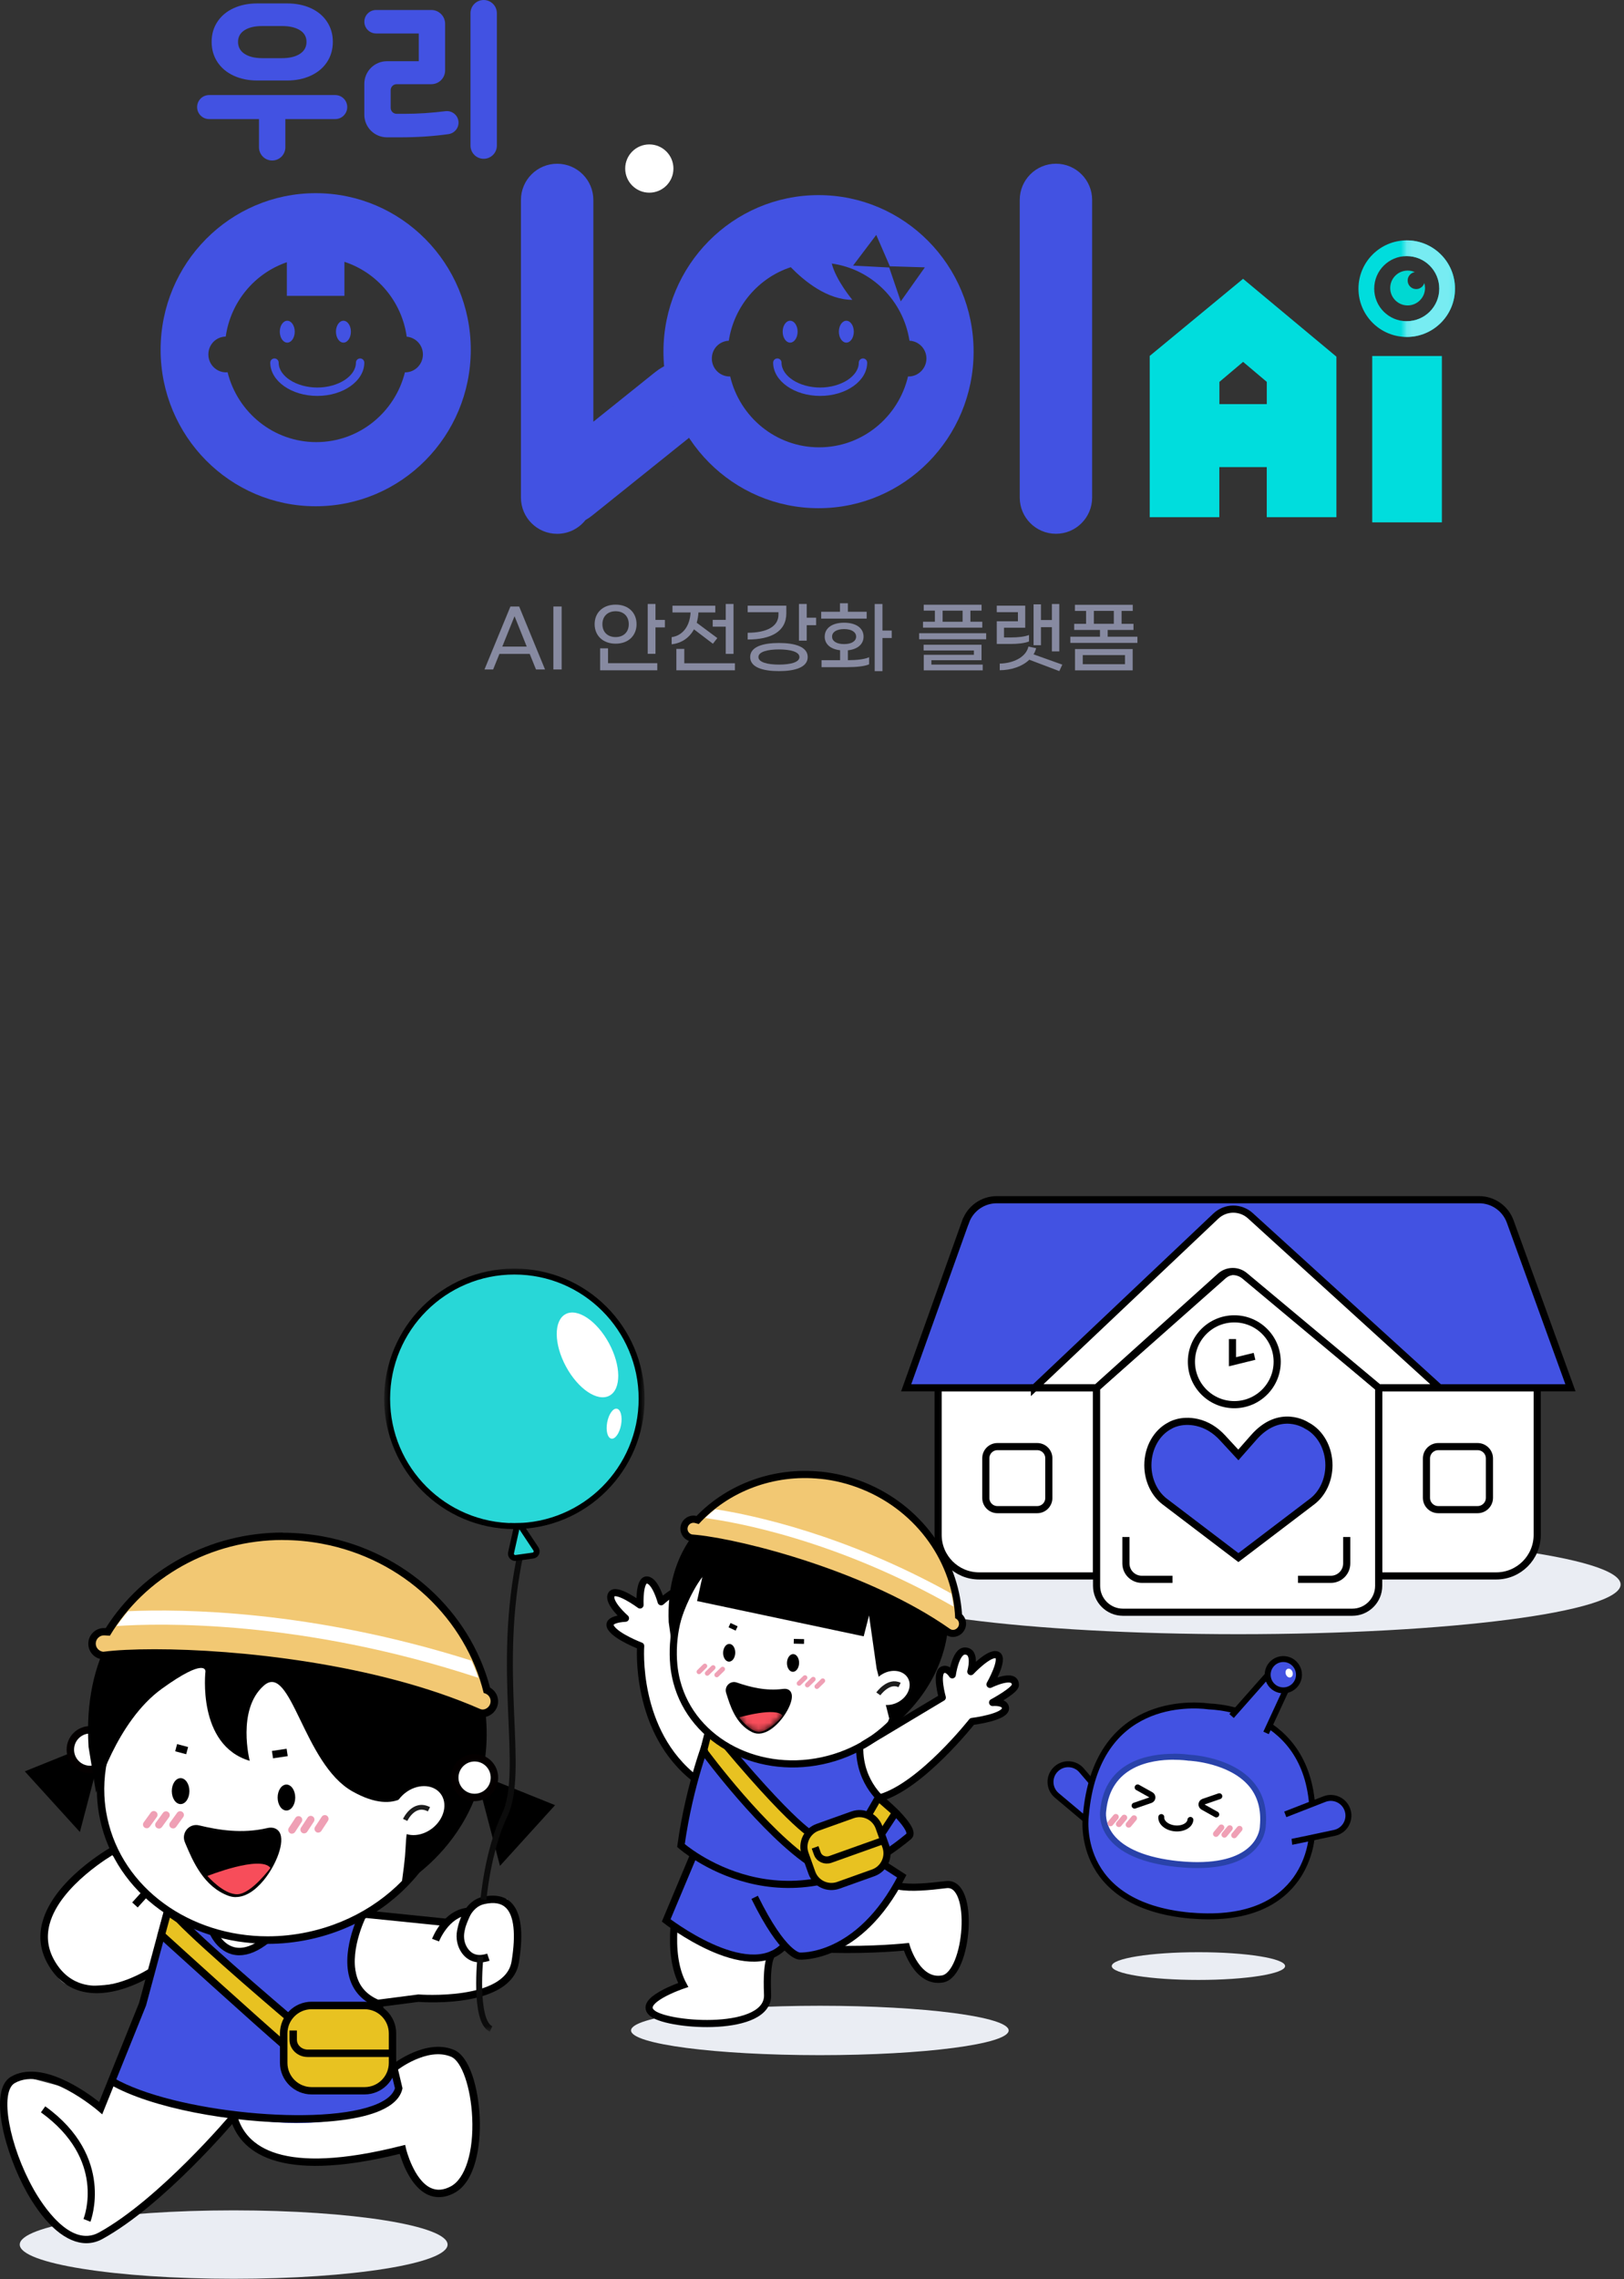 <svg width="273" height="383" viewBox="0 0 273 383" fill="none" xmlns="http://www.w3.org/2000/svg">
<rect x="0" y="0" width="273" height="383" fill="#333333" stroke="none"/>
<path d="M109.152 32.378C111.391 32.378 113.206 30.563 113.206 28.323C113.206 26.084 111.391 24.269 109.152 24.269C106.913 24.269 105.098 26.084 105.098 28.323C105.098 30.563 106.913 32.378 109.152 32.378Z" fill="white"/>
<path d="M89.04 109.886H83.954L82.897 112.499H81.443L85.805 101.918H87.272L91.621 112.499H90.103L89.046 109.886H89.04ZM88.547 108.656L86.497 103.545L84.435 108.656H88.547Z" fill="#878AA1"/>
<path d="M94.414 112.499H93.024V101.918H94.414V112.499Z" fill="#878AA1"/>
<path d="M103.49 108.163C101.312 108.163 99.96 106.773 99.96 104.884C99.96 102.994 101.306 101.604 103.49 101.604C105.674 101.604 107.006 102.994 107.006 104.884C107.006 106.773 105.674 108.163 103.49 108.163ZM102.222 111.443H110.491V112.634H100.883V108.945H102.215V111.443H102.222ZM103.49 107.055C104.809 107.055 105.699 106.222 105.699 104.89C105.699 103.558 104.816 102.712 103.49 102.712C102.164 102.712 101.267 103.558 101.267 104.89C101.267 106.222 102.151 107.055 103.49 107.055ZM111.772 104.173V105.428H110.189V109.867H108.883V101.489H110.189V104.173H111.772Z" fill="#878AA1"/>
<path d="M112.905 108.272V107.068C114.795 106.805 115.973 105.178 116.089 102.917H113.046V101.784H120.245V102.917H117.408C117.382 103.526 117.273 104.109 117.12 104.647L120.585 107.222L119.842 108.176L116.659 105.755C115.89 107.17 114.571 108.093 112.905 108.266V108.272ZM123.544 111.455V112.634H113.699V109.041H115.032V111.455H123.544ZM122 104.16V101.489H123.307V109.88H122V105.306H119.81V104.16H122Z" fill="#878AA1"/>
<path d="M125.683 107.465V106.331C128.867 106.318 130.865 105.313 130.865 103.263V102.879H125.683V101.771H132.185V103.039C132.185 106.145 129.597 107.465 125.683 107.465ZM135.778 110.411C135.778 112.141 133.651 112.775 130.942 112.775C128.233 112.775 126.106 112.141 126.106 110.411C126.106 108.682 128.246 108.048 130.942 108.048C133.639 108.048 135.778 108.682 135.778 110.411ZM134.388 110.411C134.388 109.527 132.87 109.13 130.942 109.13C129.014 109.13 127.496 109.527 127.496 110.411C127.496 111.295 129.027 111.679 130.942 111.679C132.857 111.679 134.388 111.308 134.388 110.411ZM137.193 103.801V105.057H135.611V107.657H134.305V101.489H135.611V103.801H137.193Z" fill="#878AA1"/>
<path d="M145.699 103.949H138.045V102.802H141.203V101.374H142.535V102.802H145.693V103.949H145.699ZM142.529 110.943C144.021 110.93 145.315 110.796 146.097 110.443V111.635C145.386 111.955 143.996 112.109 142.414 112.109H138.103V110.943H141.222V109.265C139.621 109.092 138.635 108.246 138.635 106.978C138.635 105.537 139.903 104.64 141.901 104.64C143.9 104.64 145.168 105.537 145.168 106.978C145.168 108.259 144.162 109.105 142.535 109.278V110.943H142.529ZM141.895 108.234C143.227 108.234 143.919 107.689 143.919 106.978C143.919 106.267 143.233 105.71 141.895 105.71C140.556 105.71 139.871 106.267 139.871 106.978C139.871 107.689 140.556 108.234 141.895 108.234ZM149.901 107.215H148.345V112.781H147.038V101.495H148.345V105.96H149.901V107.215Z" fill="#878AA1"/>
<path d="M165.78 106.408V107.426H154.507V106.408H165.78ZM165.12 105.467H155.16V104.474H157.158V102.61H155.282V101.617H165.005V102.61H163.128V104.474H165.126V105.467H165.12ZM156.569 111.679H165.197V112.647H155.288V110.033H163.717V109.31H155.262V108.342H164.998V110.943H156.569V111.686V111.679ZM158.458 104.48H161.815V102.616H158.458V104.48Z" fill="#878AA1"/>
<path d="M169.795 108.208H167.56V104.403H171.115V102.872H167.56V101.777H172.345V105.479H168.777V107.119H169.885C171.141 107.119 172.236 106.997 172.979 106.709V107.792C172.236 108.093 171.089 108.214 169.795 108.214V108.208ZM178.077 112.775L173.03 110.86C171.826 112.025 169.936 112.615 168.06 112.627V111.507C170.212 111.481 172.46 110.501 172.883 108.65L174.177 108.925C174.087 109.297 173.94 109.636 173.741 109.957L178.577 111.686L178.077 112.768V112.775ZM174.99 108.419H173.747V101.559H174.99V104.192H176.828V101.495H178.071V109.463H176.828V105.396H174.99V108.419Z" fill="#878AA1"/>
<path d="M191.201 106.991V108.035H179.928V106.991H184.912V105.857H180.575V104.826H182.574V102.661H180.697V101.63H190.42V102.661H188.543V104.826H190.542V105.857H186.205V106.991H191.201ZM180.71 109.066H190.407V112.647H180.71V109.066ZM182.016 111.615H189.113V110.085H182.016V111.615ZM183.88 104.82H187.237V102.655H183.88V104.82Z" fill="#878AA1"/>
<path d="M183.592 33.595C183.592 30.234 180.868 27.51 177.507 27.51C174.147 27.51 171.422 30.234 171.422 33.595V83.612C171.422 86.973 174.147 89.697 177.507 89.697C180.868 89.697 183.592 86.973 183.592 83.612V33.595Z" fill="#4252E2"/>
<path d="M119.797 62.527C117.677 59.92 113.335 59.939 110.087 62.572L99.743 70.866V33.601C99.743 30.238 97.021 27.516 93.658 27.516C90.295 27.516 87.573 30.238 87.573 33.601V83.619C87.573 86.981 90.295 89.704 93.658 89.704C95.592 89.704 97.309 88.8 98.423 87.391C98.84 87.154 99.243 86.879 99.628 86.565L117.754 72.025C120.995 69.393 121.911 65.14 119.791 62.533L119.797 62.527Z" fill="#4252E2"/>
<path d="M193.27 86.911V59.811L208.963 46.853L224.655 59.933V86.911H212.947V78.495H204.972V86.911H193.264H193.27ZM212.953 67.907V64.173L208.969 60.81L204.985 64.173V67.907H212.96H212.953Z" fill="#00DDDD"/>
<path d="M230.676 59.824H242.385V87.776H230.676V59.824Z" fill="#00DDDD"/>
<path d="M35.154 15.974H56.355C57.469 15.974 58.372 16.878 58.372 17.992C58.372 19.106 57.469 20.01 56.355 20.01H47.97V24.756C47.97 25.979 46.977 26.972 45.754 26.972C44.531 26.972 43.538 25.979 43.538 24.756V20.01H35.154C34.039 20.01 33.136 19.106 33.136 17.992C33.136 16.878 34.039 15.974 35.154 15.974ZM43.25 13.528C41.77 13.528 40.451 13.259 39.285 12.72C38.119 12.182 37.21 11.42 36.556 10.434C35.903 9.448 35.576 8.314 35.576 7.026C35.576 5.739 35.903 4.631 36.556 3.644C37.21 2.658 38.119 1.902 39.285 1.371C40.451 0.839 41.77 0.576 43.25 0.576H48.252C49.751 0.576 51.083 0.839 52.242 1.371C53.408 1.902 54.318 2.658 54.971 3.644C55.624 4.631 55.951 5.758 55.951 7.026C55.951 8.295 55.624 9.454 54.971 10.434C54.318 11.42 53.402 12.182 52.23 12.72C51.057 13.259 49.732 13.528 48.252 13.528H43.25ZM44.108 4.375C42.84 4.375 41.84 4.605 41.11 5.073C40.38 5.54 40.015 6.194 40.015 7.046C40.015 7.897 40.38 8.564 41.11 9.05C41.84 9.531 42.84 9.774 44.108 9.774H47.407C48.675 9.774 49.68 9.531 50.417 9.05C51.154 8.57 51.525 7.897 51.525 7.046C51.525 6.194 51.154 5.534 50.417 5.073C49.68 4.612 48.675 4.375 47.407 4.375H44.108Z" fill="#4252E2"/>
<path d="M61.242 19.267V14.098C61.242 11.99 62.945 10.287 65.053 10.287H70.394V5.624H63.221C62.132 5.624 61.248 4.74 61.248 3.651C61.248 2.562 62.132 1.678 63.221 1.678H72.502C73.789 1.678 74.827 2.722 74.827 4.003V11.824C74.827 13.111 73.783 14.149 72.502 14.149H66.673C66.122 14.149 65.674 14.597 65.674 15.148V18.127C65.674 18.677 66.122 19.126 66.673 19.126H68.063C70.234 19.126 72.508 18.978 74.885 18.684C75.941 18.549 76.909 19.286 77.062 20.336C77.216 21.406 76.46 22.386 75.391 22.54C72.861 22.898 70.151 23.078 67.269 23.078H65.053C62.945 23.078 61.242 21.374 61.242 19.267ZM81.309 26.684C80.085 26.684 79.093 25.691 79.093 24.468V2.216C79.093 0.993 80.085 0 81.309 0C82.532 0 83.525 0.993 83.525 2.216V24.468C83.525 25.691 82.532 26.684 81.309 26.684Z" fill="#4252E2"/>
<path d="M53.069 32.461C38.67 32.461 27 44.24 27 58.767C27 73.294 38.67 85.073 53.069 85.073C67.468 85.073 79.138 73.294 79.138 58.767C79.138 44.24 67.468 32.461 53.069 32.461ZM68.121 62.565C68.121 62.565 68.089 62.565 68.07 62.565C66.391 69.297 60.364 74.293 53.165 74.293C45.965 74.293 39.932 69.29 38.254 62.546C38.17 62.552 38.094 62.572 38.01 62.572C36.364 62.572 35.026 61.226 35.026 59.561C35.026 57.896 36.326 56.589 37.946 56.557C38.773 50.709 42.821 45.912 48.22 44.067V49.716H57.898V43.997C63.4 45.797 67.538 50.652 68.371 56.576C69.895 56.711 71.093 57.985 71.093 59.561C71.093 61.226 69.76 62.572 68.108 62.572L68.121 62.565Z" fill="#4252E2"/>
<path d="M60.537 60.234C60.147 60.234 59.833 60.547 59.833 60.938C59.833 63.206 56.861 65.121 53.338 65.121C49.815 65.121 46.843 63.206 46.843 60.938C46.843 60.547 46.529 60.234 46.139 60.234C45.748 60.234 45.434 60.547 45.434 60.938C45.434 64.019 48.982 66.53 53.338 66.53C57.693 66.53 61.242 64.019 61.242 60.938C61.242 60.547 60.928 60.234 60.537 60.234Z" fill="#4252E2"/>
<path d="M48.291 57.575C48.984 57.575 49.546 56.752 49.546 55.737C49.546 54.722 48.984 53.899 48.291 53.899C47.597 53.899 47.035 54.722 47.035 55.737C47.035 56.752 47.597 57.575 48.291 57.575Z" fill="#4252E2"/>
<path d="M57.732 57.575C58.423 57.575 58.987 56.756 58.987 55.737C58.987 54.719 58.423 53.899 57.732 53.899C57.04 53.899 56.476 54.719 56.476 55.737C56.476 56.756 57.04 57.575 57.732 57.575Z" fill="#4252E2"/>
<path d="M137.597 32.788C123.198 32.788 111.528 44.567 111.528 59.093C111.528 73.62 123.198 85.399 137.597 85.399C151.996 85.399 163.666 73.62 163.666 59.093C163.666 44.567 151.996 32.788 137.597 32.788ZM147.301 39.475L149.587 44.746L155.474 44.925L151.419 50.645L149.479 44.951L143.406 44.631L147.301 39.475ZM152.745 63.263C152.713 63.263 152.681 63.257 152.643 63.25C151.029 70.085 144.957 75.17 137.693 75.17C130.43 75.17 124.358 70.085 122.744 63.25C122.712 63.25 122.68 63.263 122.648 63.263C121.001 63.263 119.663 61.918 119.663 60.253C119.663 58.587 120.925 57.332 122.513 57.255C123.41 51.433 127.503 46.687 132.928 44.9C135.24 47.27 139.07 50.383 143.278 50.383C143.278 50.383 140.543 47.116 139.82 44.285C146.532 45.22 151.848 50.517 152.886 57.255C154.468 57.326 155.736 58.632 155.736 60.253C155.736 61.873 154.398 63.263 152.752 63.263H152.745Z" fill="#4252E2"/>
<path d="M145.072 60.234C144.681 60.234 144.367 60.547 144.367 60.938C144.367 63.206 141.395 65.121 137.872 65.121C134.35 65.121 131.378 63.206 131.378 60.938C131.378 60.547 131.064 60.234 130.673 60.234C130.282 60.234 129.969 60.547 129.969 60.938C129.969 64.019 133.517 66.53 137.872 66.53C142.228 66.53 145.776 64.019 145.776 60.938C145.776 60.547 145.462 60.234 145.072 60.234Z" fill="#4252E2"/>
<path d="M132.825 57.575C133.517 57.575 134.081 56.756 134.081 55.737C134.081 54.719 133.517 53.899 132.825 53.899C132.133 53.899 131.57 54.719 131.57 55.737C131.57 56.756 132.133 57.575 132.825 57.575Z" fill="#4252E2"/>
<path d="M142.273 57.575C142.964 57.575 143.528 56.756 143.528 55.737C143.528 54.719 142.964 53.899 142.273 53.899C141.581 53.899 141.017 54.719 141.017 55.737C141.017 56.756 141.581 57.575 142.273 57.575Z" fill="#4252E2"/>
<path d="M236.479 40.391C231.996 40.391 228.364 44.022 228.364 48.506C228.364 52.989 231.996 56.621 236.479 56.621C240.963 56.621 244.594 52.989 244.594 48.506C244.594 44.022 240.963 40.391 236.479 40.391ZM236.479 53.976C233.456 53.976 231.009 51.529 231.009 48.506C231.009 45.483 233.456 43.036 236.479 43.036C239.502 43.036 241.949 45.483 241.949 48.506C241.949 51.529 239.502 53.976 236.479 53.976Z" fill="#00DDDD"/>
<mask id="mask0_307_1884" style="mask-type:luminance" maskUnits="userSpaceOnUse" x="236" y="39" width="9" height="19">
<path d="M244.774 39.436H236.159V57.396H244.774V39.436Z" fill="white"/>
</mask>
<g mask="url(#mask0_307_1884)">
<path d="M236.473 40.391C231.989 40.391 228.357 44.022 228.357 48.506C228.357 52.989 231.989 56.621 236.473 56.621C240.956 56.621 244.588 52.989 244.588 48.506C244.588 44.022 240.956 40.391 236.473 40.391ZM236.479 53.976C233.456 53.976 231.009 51.529 231.009 48.506C231.009 45.483 233.456 43.036 236.479 43.036C239.502 43.036 241.949 45.483 241.949 48.506C241.949 51.529 239.502 53.976 236.479 53.976Z" fill="#77ECF2"/>
</g>
<path d="M239.432 47.564C239.246 48.173 238.663 48.608 237.997 48.576C237.203 48.538 236.594 47.865 236.633 47.071C236.665 46.386 237.171 45.841 237.824 45.726C237.459 45.559 237.056 45.47 236.626 45.47C235.006 45.47 233.699 46.783 233.699 48.397C233.699 50.011 235.012 51.324 236.626 51.324C238.24 51.324 239.553 50.011 239.553 48.397C239.553 48.109 239.509 47.827 239.432 47.564Z" fill="#00D8D2"/>
<g clip-path="url(#clip0_307_1884)">
<path d="M208.16 274.61C243.655 274.61 272.43 270.872 272.43 266.26C272.43 261.648 243.655 257.91 208.16 257.91C172.665 257.91 143.89 261.648 143.89 266.26C143.89 270.872 172.665 274.61 208.16 274.61Z" fill="#EAEDF3"/>
<path d="M231.76 233.21H258.41V257.93C258.41 261.73 255.32 264.82 251.52 264.82H231.77V233.21H231.76Z" fill="white" stroke="black" stroke-width="1.2" stroke-miterlimit="10"/>
<path d="M157.69 233.21H184.34V264.82H164.59C160.79 264.82 157.7 261.73 157.7 257.93V233.21H157.69Z" fill="white" stroke="black" stroke-width="1.2" stroke-miterlimit="10"/>
<path d="M162.32 205.28L152.33 233.21H264L253.87 205.26C253.07 203.06 250.98 201.6 248.65 201.6H167.56C165.21 201.6 163.12 203.07 162.33 205.28H162.32Z" fill="#4252E2" stroke="black" stroke-width="1.2" stroke-miterlimit="10"/>
<path d="M227.34 270.92H188.77C186.33 270.92 184.34 268.94 184.34 266.49V233.21L205.61 214.38C206.75 213.37 208.46 213.35 209.62 214.34L231.76 233.21V266.49C231.76 268.93 229.78 270.92 227.33 270.92H227.34Z" fill="white" stroke="black" stroke-width="1.2" stroke-miterlimit="10"/>
<path d="M173.9 233.21L204.39 204.35C206.03 202.8 208.58 202.8 210.23 204.33L241.97 233.2H231.76L209.27 214.42C208.05 213.38 206.26 213.42 205.09 214.51L184.34 233.2H173.9V233.21Z" fill="white" stroke="black" stroke-width="1.2" stroke-miterlimit="10"/>
<path d="M174.36 243.09H167.67C166.593 243.09 165.72 243.963 165.72 245.04V251.73C165.72 252.807 166.593 253.68 167.67 253.68H174.36C175.437 253.68 176.31 252.807 176.31 251.73V245.04C176.31 243.963 175.437 243.09 174.36 243.09Z" fill="white" stroke="black" stroke-width="1.2" stroke-miterlimit="10"/>
<path d="M219.65 239.54C219.65 239.54 215.16 236.49 210.71 241.6L208.17 244.49L205.47 241.57C204.33 240.34 202.89 239.41 201.26 239.04C198.47 238.4 196.69 239.55 196.69 239.55C194.42 240.71 192.96 243.33 192.96 246.22C192.96 248.68 194.03 250.98 195.79 252.32L208.18 261.74L220.57 252.32C222.34 250.98 223.4 248.68 223.4 246.22C223.4 243.33 221.93 240.71 219.67 239.55L219.65 239.54Z" fill="#4252E2" stroke="black" stroke-width="1.2" stroke-miterlimit="10"/>
<path d="M189.27 258.28V262.72C189.27 264.2 190.47 265.39 191.94 265.39H197.1" stroke="black" stroke-width="1.2" stroke-miterlimit="10"/>
<path d="M207.49 236.04C211.472 236.04 214.7 232.812 214.7 228.83C214.7 224.848 211.472 221.62 207.49 221.62C203.508 221.62 200.28 224.848 200.28 228.83C200.28 232.812 203.508 236.04 207.49 236.04Z" fill="white" stroke="black" stroke-width="1.2" stroke-miterlimit="10"/>
<path d="M207.18 225.02V228.83L210.89 227.92" fill="white"/>
<path d="M207.18 225.02V228.83L210.89 227.92" stroke="black" stroke-width="1.2" stroke-miterlimit="10"/>
<path d="M248.39 243.09H241.78C240.681 243.09 239.79 243.981 239.79 245.08V251.69C239.79 252.789 240.681 253.68 241.78 253.68H248.39C249.489 253.68 250.38 252.789 250.38 251.69V245.08C250.38 243.981 249.489 243.09 248.39 243.09Z" fill="white" stroke="black" stroke-width="1.2" stroke-miterlimit="10"/>
<path d="M218.2 265.39H223.72C225.2 265.39 226.39 264.19 226.39 262.72V258.28" stroke="black" stroke-width="1.2" stroke-miterlimit="10"/>
<path d="M201.46 332.71C209.507 332.71 216.03 331.667 216.03 330.38C216.03 329.093 209.507 328.05 201.46 328.05C193.413 328.05 186.89 329.093 186.89 330.38C186.89 331.667 193.413 332.71 201.46 332.71Z" fill="#EAEDF3"/>
<path d="M186.56 303.06C186.45 302.91 183.77 299.78 181.82 297.5C180.71 296.2 178.74 296.11 177.51 297.29C176.23 298.51 176.3 300.58 177.66 301.71L183.05 306.24" fill="#4252E2"/>
<path d="M186.56 303.06C186.45 302.91 183.77 299.78 181.82 297.5C180.71 296.2 178.74 296.11 177.51 297.29C176.23 298.51 176.3 300.58 177.66 301.71L183.05 306.24" stroke="black" stroke-miterlimit="10"/>
<path d="M220.53 308.33C222.26 288.51 206.11 286.9 203.55 286.77C203.36 286.77 203.18 286.74 202.99 286.72C200.45 286.41 184.27 285.2 182.54 305.02C182.54 305.02 180.26 320.11 200.15 321.9C200.15 321.9 200.19 321.9 200.21 321.9C200.23 321.9 200.25 321.9 200.27 321.9C220.17 323.57 220.53 308.31 220.53 308.31V308.33Z" fill="#4252E2" stroke="black" stroke-miterlimit="10"/>
<path d="M201.27 313.42C200.29 313.42 199.23 313.37 198.14 313.26C192.54 312.7 188.62 311.06 186.7 308.53C185.08 306.39 185.42 304.37 185.44 304.29C186.22 296.38 193.2 295.21 197.29 295.21C198.67 295.21 199.66 295.35 199.84 295.37C200.6 295.41 206.9 295.83 210.27 299.75C211.88 301.62 212.56 304.03 212.27 306.9C212.27 307.21 212.01 313.43 201.27 313.43V313.42Z" fill="white"/>
<path d="M197.29 295.71C198.63 295.71 199.59 295.84 199.77 295.87H199.82H199.87C200.14 295.88 206.6 296.25 209.9 300.07C211.42 301.83 212.05 304.11 211.79 306.84V306.88V306.91C211.79 307.15 211.5 312.91 201.29 312.91C200.33 312.91 199.29 312.86 198.21 312.75H198.13C192.78 312.2 188.97 310.64 187.14 308.24C185.65 306.28 185.94 304.44 185.95 304.37V304.33L185.96 304.29C186.7 296.81 193.39 295.7 197.31 295.7M197.29 294.71C193.2 294.71 185.77 295.87 184.95 304.2C184.95 304.2 183.44 312.28 198.01 313.75C198.01 313.75 198.04 313.75 198.05 313.75C198.06 313.75 198.08 313.75 198.09 313.75C199.24 313.86 200.3 313.91 201.27 313.91C212.68 313.91 212.77 306.93 212.77 306.93C213.87 295.74 200.75 294.9 199.91 294.86C199.7 294.83 198.69 294.69 197.29 294.69V294.71Z" fill="#2942AA"/>
<path d="M200.11 305.82C200.02 306.74 198.85 307.37 197.5 307.24C196.15 307.11 195.13 306.25 195.22 305.34" fill="white"/>
<path d="M200.11 305.82C200.02 306.74 198.85 307.37 197.5 307.24C196.15 307.11 195.13 306.25 195.22 305.34" stroke="black" stroke-miterlimit="10" stroke-linecap="round"/>
<path d="M187.57 305.32L186.67 306.39" stroke="#EFA0B5" stroke-miterlimit="10" stroke-linecap="round"/>
<path d="M188.99 305.44L188.09 306.52" stroke="#EFA0B5" stroke-miterlimit="10" stroke-linecap="round"/>
<path d="M190.63 305.54L189.73 306.62" stroke="#EFA0B5" stroke-miterlimit="10" stroke-linecap="round"/>
<path d="M205.31 307.09L204.41 308.17" stroke="#EFA0B5" stroke-miterlimit="10" stroke-linecap="round"/>
<path d="M206.73 307.22L205.83 308.3" stroke="#EFA0B5" stroke-miterlimit="10" stroke-linecap="round"/>
<path d="M208.37 307.32L207.47 308.4" stroke="#EFA0B5" stroke-miterlimit="10" stroke-linecap="round"/>
<path d="M191.24 300.36L193.48 301.61C193.85 301.82 193.8 302.36 193.4 302.5L190.73 303.42" fill="white"/>
<path d="M191.24 300.36L193.48 301.61C193.85 301.82 193.8 302.36 193.4 302.5L190.73 303.42" stroke="black" stroke-miterlimit="10" stroke-linecap="round"/>
<path d="M204.46 304.9L202.22 303.65C201.85 303.44 201.9 302.9 202.3 302.76L204.97 301.84" fill="white"/>
<path d="M204.46 304.9L202.22 303.65C201.85 303.44 201.9 302.9 202.3 302.76L204.97 301.84" stroke="black" stroke-miterlimit="10" stroke-linecap="round"/>
<path d="M217.17 309.5C217.36 309.48 221.38 308.63 224.32 308C225.99 307.65 227.02 305.96 226.57 304.32C226.11 302.61 224.27 301.68 222.62 302.33L216.06 304.89" fill="#4252E2"/>
<path d="M217.17 309.5C217.36 309.48 221.38 308.63 224.32 308C225.99 307.65 227.02 305.96 226.57 304.32C226.11 302.61 224.27 301.68 222.62 302.33L216.06 304.89" stroke="black" stroke-miterlimit="10"/>
<path d="M212.83 291.2L216.52 283.23C217.25 282.33 217.2 281.07 216.41 280.42C215.61 279.77 214.37 279.98 213.64 280.88L207.03 288.36" fill="#4252E2"/>
<path d="M212.83 291.2L216.52 283.23C217.25 282.33 217.2 281.07 216.41 280.42C215.61 279.77 214.37 279.98 213.64 280.88L207.03 288.36" stroke="black" stroke-miterlimit="10"/>
<path d="M215.73 284.05C217.182 284.05 218.36 282.873 218.36 281.42C218.36 279.967 217.182 278.79 215.73 278.79C214.277 278.79 213.1 279.967 213.1 281.42C213.1 282.873 214.277 284.05 215.73 284.05Z" fill="#4252E2" stroke="black" stroke-miterlimit="10"/>
<path d="M216.954 281.868C217.263 281.765 217.406 281.359 217.273 280.96C217.14 280.562 216.782 280.323 216.473 280.426C216.164 280.529 216.021 280.936 216.154 281.334C216.287 281.732 216.645 281.971 216.954 281.868Z" fill="white"/>
<path d="M39.28 382.93C59.14 382.93 75.24 380.36 75.24 377.18C75.24 374 59.14 371.43 39.28 371.43C19.42 371.43 3.32 374 3.32 377.18C3.32 380.36 19.42 382.93 39.28 382.93Z" fill="#EAEDF3"/>
<path d="M18.04 311C18.04 311 7 320.59 7.42 324.31C7.83 328.03 8.92 333.1 11.72 333.63C14.52 334.16 22.1 333.03 22.1 333.03L25.45 331.32L28.15 321.68L22.68 315.33L18.04 310.99V311Z" fill="white"/>
<path d="M61.53 321.17L60.04 324.3L59.19 328.37L60.36 334.45L62.68 337.34L66.61 336.25L71.18 335.82L80.03 335.06L84.1 333.37L86.27 330.88L87.02 323.59L85.26 319.15H80.68L79.33 321.16L78.31 323.59L77.97 321.67L75.98 322.64L74.84 323.34L61.53 321.15V321.17Z" fill="white"/>
<path d="M23.97 337.34L17.2 354.24L12.38 351.16L3.95 348.91L0.65 351.16V356.74L3.36 364.93L8.18 372.47L14.48 376.91L19.54 374.68L33.34 362.48L39.3 356.37L41.16 358.96L46.65 362.74L56.03 363.31L67.91 361.18C67.91 361.18 70.56 367.1 71.43 367.58C72.3 368.06 74.98 368.57 74.98 368.57L77.47 366.36L79.41 362.83L80.31 354.83L79.22 349.39L76.88 345.34L73.38 344.75L69 346.33L67.05 347.28L66.38 347.88L65.17 342.88L64.26 341.85L48.22 347.29L37.45 344.76L23.98 337.35V337.33L23.97 337.34Z" fill="white"/>
<path d="M67.02 350.92C67.02 350.92 57.95 364.85 19.21 349.7L29.03 320.94L33.47 323.6C33.47 323.6 37.14 326.16 37.48 327.06C37.82 327.97 40.25 328.19 40.25 328.19L45.34 326.55L59.89 322.52C56.73 334.73 63.95 337.35 63.95 337.35L65.02 341.85" fill="#4252E2"/>
<path d="M61.58 321.04L61.46 322.29L75.22 323.69L75.34 322.44L61.58 321.04Z" fill="black"/>
<path d="M16.27 334.94C15.5 334.94 14.73 334.86 13.96 334.69C11.5 334.12 9.54 332.62 8.13 330.2C6.79 327.92 6.45 325.49 7.13 322.99C9.02 315.94 18.23 310.67 18.61 310.45L19.23 311.54C19.14 311.59 10.09 316.78 8.34 323.32C7.76 325.49 8.05 327.59 9.22 329.57C10.45 331.67 12.15 332.98 14.25 333.47C19.25 334.63 25.05 330.84 25.11 330.8L25.8 331.84C25.58 331.98 21.07 334.93 16.28 334.94H16.27Z" fill="black"/>
<path d="M14.52 376.95C11.21 376.95 7.66 373.98 4.56 368.5C0.82 361.85 -2.02 351.2 1.85 348.97C6.92 346.05 14.38 351.42 16.67 353.22L23.38 336.57L27.63 320.77L28.84 321.1L24.55 337.01L17.18 355.3L16.51 354.72C16.42 354.64 7.61 347.08 2.47 350.05C-0.09 351.53 1.51 360.53 5.65 367.89C6.99 370.27 11.75 377.84 16.63 375.15C26.75 369.58 38.7 355.43 38.81 355.28L39.76 356.08C39.27 356.67 27.54 370.56 17.22 376.24C16.34 376.72 15.44 376.95 14.5 376.95H14.52Z" fill="black"/>
<path d="M73.76 369.21C73.13 369.21 72.53 369.07 71.94 368.81C69.11 367.54 67.66 363.5 67.2 361.94C46.43 367.06 40.22 361.47 38.67 355.84L39.88 355.51C41.29 360.65 47.22 365.7 67.49 360.58L68.11 360.43L68.25 361.05C68.25 361.11 69.56 366.37 72.45 367.68C73.47 368.13 74.55 368.05 75.78 367.4C78.22 366.1 79.64 361.57 79.38 355.86C79.15 350.78 77.63 346.38 75.84 345.62C71.8 343.91 66.7 347.92 66.65 347.96L65.87 346.99C66.1 346.81 71.62 342.48 76.33 344.47C79 345.6 80.42 350.97 80.64 355.8C80.86 360.73 79.86 366.65 76.39 368.5C75.49 368.98 74.62 369.21 73.78 369.21H73.76Z" fill="black"/>
<path d="M63.83 337.45C61.48 336.64 59.87 335.2 59.03 333.17C57.05 328.34 60.23 321.91 60.36 321.64L61.48 322.2C61.45 322.26 58.42 328.4 60.19 332.71C60.87 334.4 62.24 335.59 64.23 336.28L63.83 337.47V337.45Z" fill="black"/>
<path d="M62.75 337.39L62.59 336.15L70.31 335.15H70.38C70.52 335.17 84.92 336.22 86 329.58C86.75 324.99 86.4 321.87 85.02 320.56C84.22 319.8 83.04 319.61 81.43 319.96C79.2 320.45 78.37 323.07 78.08 324.59C77.88 325.63 78.08 326.68 78.67 327.47C79.42 328.5 80.47 328.76 81.9 328.29L82.3 329.48C80.38 330.12 78.73 329.67 77.66 328.21C76.88 327.14 76.58 325.73 76.85 324.35C77.21 322.53 78.24 319.39 81.16 318.74C83.17 318.3 84.77 318.61 85.87 319.65C87.6 321.29 88.06 324.69 87.23 329.78C86 337.38 71.6 336.5 70.34 336.4L62.74 337.38L62.76 337.4L62.75 337.39Z" fill="black"/>
<path d="M73.8 326.24L72.63 325.8C72.71 325.61 74.5 320.95 78.68 320.56L78.8 321.8C75.4 322.13 73.82 326.21 73.8 326.24Z" fill="black"/>
<path d="M15.19 373.34L14.03 372.88C14.19 372.48 17.86 362.87 6.88 354.96L7.61 353.95C19.41 362.45 15.24 373.24 15.2 373.35L15.19 373.34Z" fill="black"/>
<path d="M23.91 317.82L22.22 319.69L23.15 320.53L24.84 318.66L23.91 317.82Z" fill="black"/>
<path d="M72.77 308.36L68.66 312.25L67.42 316.47L71.37 312.16L72.77 308.35V308.36Z" fill="black"/>
<path d="M50.02 356.71C38.93 356.71 25.44 354.27 18.49 350.27L19.12 349.19C29.16 354.97 54.41 357.45 63.43 353.54C65.09 352.82 66.09 351.93 66.39 350.91L63.05 336.86L64.26 336.57L67.66 350.91L67.63 351.05C67.28 352.54 66.03 353.76 63.92 354.68C60.72 356.07 55.69 356.7 50.03 356.7L50.02 356.71Z" fill="black"/>
<path d="M36.28 324.76L37.12 326.74L39.66 327.82L42.59 327.61L44.16 326.49L42.84 325.97L36.28 324.76Z" fill="white"/>
<path d="M40.24 328.57C39.81 328.57 39.37 328.51 38.96 328.4C36.22 327.64 35.1 324.65 35.06 324.52L36.24 324.09C36.24 324.09 37.19 326.62 39.32 327.19C40.8 327.59 42.53 327.01 44.5 325.43L45.28 326.4C43.49 327.84 41.8 328.56 40.26 328.56L40.24 328.57Z" fill="black"/>
<path d="M27.12 325.13C27.12 325.13 43.43 339.96 48.53 344.31L50.94 341.07C50.94 341.07 35.09 327.73 30.09 322.53L28.19 321.23L27.12 325.12V325.13Z" fill="#E8C221"/>
<path d="M48.63 345.23L48.12 344.8C43.08 340.49 26.86 325.75 26.7 325.61L26.42 325.35L27.82 320.24L30.54 322.11C35.47 327.22 51.19 340.46 51.34 340.6L51.79 340.98L48.63 345.23ZM27.82 324.93C29.94 326.86 43.31 339 48.42 343.4L50.08 341.16C47.47 338.95 34.21 327.7 29.68 323.01L28.56 322.24L27.83 324.92L27.82 324.93Z" fill="black"/>
<path d="M61.45 337H52.22C49.72 337 47.69 339.03 47.69 341.53V346.8C47.69 349.3 49.72 351.33 52.22 351.33H61.45C63.95 351.33 65.98 349.3 65.98 346.8V341.53C65.98 339.03 63.95 337 61.45 337Z" fill="#E8C221"/>
<path d="M61.28 351.95H52.38C49.45 351.95 47.06 349.56 47.06 346.63V341.69C47.06 338.76 49.45 336.37 52.38 336.37H61.28C64.21 336.37 66.6 338.76 66.6 341.69V346.63C66.6 349.56 64.21 351.95 61.28 351.95ZM52.39 337.63C50.14 337.63 48.32 339.45 48.32 341.7V346.65C48.32 348.9 50.14 350.72 52.39 350.72H61.29C63.54 350.72 65.36 348.9 65.36 346.65V341.7C65.36 339.45 63.54 337.63 61.29 337.63H52.39Z" fill="black"/>
<path d="M65.79 345.66H51.71C50.03 345.66 48.66 344.36 48.66 342.75V341.21H49.91V342.75C49.91 343.67 50.72 344.41 51.71 344.41H65.79V345.66Z" fill="black"/>
<path d="M17.51 292.28L13.43 307.85L4.17 297.66L17.51 292.28Z" fill="black"/>
<path d="M15.16 297.35C17 297.35 18.5 295.86 18.5 294.01C18.5 292.16 17.01 290.67 15.16 290.67C13.31 290.67 11.82 292.16 11.82 294.01C11.82 295.86 13.31 297.35 15.16 297.35Z" fill="white"/>
<path d="M15.16 297.97C12.97 297.97 11.2 296.2 11.2 294.01C11.2 291.82 12.97 290.05 15.16 290.05C17.35 290.05 19.12 291.82 19.12 294.01C19.12 296.2 17.35 297.97 15.16 297.97ZM15.16 291.3C13.67 291.3 12.45 292.51 12.45 294.01C12.45 295.51 13.66 296.72 15.16 296.72C16.66 296.72 17.87 295.51 17.87 294.01C17.87 292.51 16.66 291.3 15.16 291.3Z" fill="#040000"/>
<path d="M75.32 293.25C78.37 307.52 67.89 321.85 51.9 325.27C35.92 328.68 20.48 319.89 17.44 305.62C17.17 304.34 17 303.06 16.94 301.77C16.32 288.85 26.31 276.7 40.86 273.59C56.84 270.18 72.28 278.97 75.32 293.24V293.25Z" fill="white"/>
<path d="M45.01 326.63C31.42 326.63 19.49 318.22 16.82 305.76C16.54 304.46 16.37 303.14 16.31 301.82C16 295.37 18.28 288.91 22.73 283.62C27.21 278.3 33.59 274.52 40.73 273C57.02 269.52 72.82 278.54 75.94 293.13C79.05 307.72 68.33 322.41 52.04 325.9C49.68 326.4 47.33 326.65 45.02 326.65L45.01 326.63ZM47.75 273.5C45.53 273.5 43.27 273.73 40.98 274.22C27.01 277.21 16.95 289.05 17.55 301.75C17.61 303 17.77 304.26 18.04 305.49C20.58 317.37 31.99 325.38 44.99 325.38C47.21 325.38 49.47 325.15 51.76 324.66C67.38 321.32 77.67 307.29 74.7 293.39C72.16 281.51 60.75 273.5 47.75 273.5Z" fill="black"/>
<path d="M34.54 280.83C34.54 280.83 33.07 293.26 41.98 295.89C41.98 295.89 39.76 287.28 44.35 283.25C48.94 279.22 50.97 296.38 59.25 301.03C63.18 303.24 65.79 303.05 67.44 302.25C70.06 300.98 68.47 306.28 68.26 309.19C68.08 311.78 68.21 311.53 67.49 316.76C67.49 316.76 86.06 306.68 80.91 283.48C75.65 259.79 54.22 259.45 48.07 258.75C42.48 258.11 12.97 262.97 14.89 293.56L16.15 301.28C16.15 301.28 19.52 289.31 27.22 283.77C34.62 278.43 34.53 280.81 34.53 280.81L34.54 280.83Z" fill="black"/>
<path d="M31.65 309.34C31.18 308.24 32.16 307.08 33.33 307.35C36.83 308.18 40.76 308.8 45.07 307.8C49.57 306.76 43.63 319.85 38.59 317.97C34.55 316.46 32.84 312.14 31.65 309.33V309.34Z" fill="black"/>
<path d="M39.63 318.79C39.21 318.79 38.78 318.71 38.37 318.56C34.24 317.02 32.42 312.75 31.22 309.91L31.08 309.57C30.77 308.85 30.9 308.02 31.4 307.42C31.91 306.81 32.7 306.55 33.47 306.74C36.74 307.52 40.66 308.18 44.93 307.19C46.16 306.91 46.73 307.5 46.97 307.87C47.98 309.5 46.4 313.42 44.36 315.92C42.82 317.8 41.18 318.78 39.64 318.78L39.63 318.79ZM32.23 309.09L32.37 309.43C33.56 312.22 35.18 316.03 38.81 317.39C40.69 318.09 42.64 316.05 43.39 315.13C45.39 312.7 46.46 309.42 45.91 308.54C45.87 308.47 45.76 308.29 45.22 308.41C40.7 309.45 36.6 308.77 33.19 307.96C32.88 307.88 32.57 307.99 32.36 308.23C32.16 308.47 32.11 308.79 32.23 309.09Z" fill="black"/>
<path d="M34.87 315.24C34.87 315.24 43.8 311.69 45.46 313.88C45.46 313.88 42.3 318.19 39.96 318.31C37.63 318.43 34.87 315.24 34.87 315.24Z" fill="#F74D5A"/>
<path d="M72.73 307.18C74.73 305.58 75.31 302.98 74.02 301.36C72.73 299.75 70.06 299.73 68.06 301.33C66.06 302.93 65.48 305.53 66.77 307.15C68.06 308.77 70.73 308.78 72.73 307.18Z" fill="white"/>
<path d="M30.36 303.16C31.18 303.16 31.84 302.18 31.84 300.98C31.84 299.78 31.18 298.8 30.36 298.8C29.54 298.8 28.88 299.78 28.88 300.98C28.88 302.18 29.54 303.16 30.36 303.16Z" fill="black"/>
<path d="M48.15 304.24C48.97 304.24 49.63 303.26 49.63 302.06C49.63 300.86 48.97 299.88 48.15 299.88C47.33 299.88 46.67 300.86 46.67 302.06C46.67 303.26 47.33 304.24 48.15 304.24Z" fill="black"/>
<path d="M29.77 293.08L29.45 294.29L31.3 294.78L31.62 293.57L29.77 293.08Z" fill="black"/>
<path d="M48.18 293.86L45.71 294.23L45.9 295.47L48.37 295.1L48.18 293.86Z" fill="black"/>
<path d="M79.97 297.97L84.05 313.54L93.31 303.34L79.97 297.97Z" fill="black"/>
<path d="M79.78 302.04C81.62 302.04 83.12 300.55 83.12 298.7C83.12 296.85 81.63 295.36 79.78 295.36C77.93 295.36 76.44 296.85 76.44 298.7C76.44 300.55 77.93 302.04 79.78 302.04Z" fill="white"/>
<path d="M79.78 302.67C77.59 302.67 75.82 300.9 75.82 298.71C75.82 296.52 77.59 294.75 79.78 294.75C81.97 294.75 83.74 296.52 83.74 298.71C83.74 300.9 81.97 302.67 79.78 302.67ZM79.78 296C78.29 296 77.07 297.21 77.07 298.71C77.07 300.21 78.28 301.42 79.78 301.42C81.28 301.42 82.49 300.21 82.49 298.71C82.49 297.21 81.28 296 79.78 296Z" fill="#040000"/>
<path d="M29.09 307.25C28.96 307.25 28.83 307.21 28.72 307.13C28.44 306.93 28.38 306.53 28.59 306.25L29.78 304.61C29.98 304.33 30.38 304.26 30.66 304.48C30.94 304.68 31 305.08 30.79 305.36L29.6 307C29.47 307.16 29.29 307.26 29.09 307.26V307.25Z" fill="#EFA0B5"/>
<path d="M49.08 308.14C48.96 308.14 48.84 308.11 48.73 308.03C48.44 307.84 48.36 307.45 48.55 307.16L49.66 305.47C49.85 305.18 50.24 305.1 50.53 305.29C50.82 305.48 50.9 305.87 50.71 306.16L49.6 307.85C49.48 308.03 49.28 308.13 49.08 308.13V308.14Z" fill="#EFA0B5"/>
<path d="M53.5 307.96C53.38 307.96 53.26 307.93 53.15 307.85C52.86 307.66 52.78 307.27 52.97 306.98L54.08 305.29C54.27 305 54.66 304.92 54.95 305.11C55.24 305.3 55.32 305.69 55.13 305.98L54.02 307.67C53.9 307.85 53.7 307.95 53.5 307.95V307.96Z" fill="#EFA0B5"/>
<path d="M81.12 287.9C80.88 287.9 80.65 287.85 80.43 287.76C63.61 280.39 40.58 277.78 25.97 277.78C22.52 277.78 19.58 277.92 17.47 278.2H17.36C17.26 278.2 17.18 278.18 17.13 278.17C16.12 277.98 15.41 277.08 15.48 276.07C15.55 275.02 16.42 274.19 17.48 274.19H17.61C17.61 274.19 17.81 274.19 18.14 274.23C24.21 264.31 35.44 258.16 47.52 258.16C49.75 258.16 51.99 258.37 54.2 258.78C67.73 261.3 78.53 271.18 81.83 284.01C82.28 284.18 82.65 284.51 82.87 284.95C83.12 285.42 83.17 285.97 83 286.47C82.73 287.31 81.96 287.9 81.12 287.9Z" fill="#F2C873"/>
<path d="M47.52 258.79C49.68 258.79 51.88 258.99 54.09 259.4C67.9 261.97 78.28 272.15 81.31 284.49C81.38 284.51 81.44 284.53 81.51 284.55C82.23 284.78 82.64 285.55 82.41 286.28C82.23 286.86 81.69 287.27 81.13 287.27C80.98 287.27 80.83 287.24 80.69 287.17C63.23 279.53 39.87 277.14 25.98 277.14C22.4 277.14 19.45 277.29 17.39 277.56H17.36C17.36 277.56 17.26 277.56 17.22 277.54C16.55 277.41 16.05 276.8 16.1 276.1C16.15 275.37 16.76 274.81 17.47 274.81H17.56C17.56 274.81 17.91 274.83 18.47 274.87C24.35 265.04 35.39 258.78 47.54 258.78L47.52 258.79ZM47.52 257.53C35.35 257.53 24.04 263.66 17.78 273.58C17.68 273.58 17.63 273.58 17.62 273.58H17.47C16.08 273.58 14.93 274.66 14.85 276.05C14.76 277.37 15.69 278.56 16.99 278.8C17.06 278.82 17.19 278.85 17.36 278.85C17.43 278.85 17.49 278.85 17.55 278.85C19.64 278.58 22.55 278.44 25.98 278.44C40.53 278.44 63.46 281.04 80.19 288.36C80.49 288.49 80.81 288.56 81.13 288.56C82.24 288.56 83.26 287.79 83.61 286.69C83.82 286.02 83.75 285.31 83.44 284.68C83.2 284.22 82.82 283.84 82.38 283.59C78.94 270.67 68 260.73 54.34 258.19C52.09 257.78 49.81 257.56 47.54 257.56L47.52 257.53Z" fill="black"/>
<path d="M79.27 279.06C52.37 270.53 30.47 270.35 21.54 270.75C20.86 271.55 20.21 272.38 19.61 273.24C26.64 272.76 50.55 272.1 80.41 281.94C80.07 280.97 79.7 280 79.26 279.07L79.27 279.06Z" fill="white"/>
<path d="M24.66 307.22C24.53 307.22 24.4 307.18 24.29 307.1C24.01 306.9 23.95 306.5 24.16 306.22L25.35 304.58C25.55 304.3 25.95 304.24 26.23 304.45C26.51 304.65 26.57 305.05 26.36 305.33L25.17 306.97C25.04 307.13 24.86 307.23 24.66 307.23V307.22Z" fill="#EFA0B5"/>
<path d="M26.71 307.27C26.58 307.27 26.45 307.23 26.34 307.15C26.06 306.95 26 306.55 26.21 306.27L27.4 304.63C27.6 304.35 28 304.28 28.28 304.5C28.56 304.7 28.62 305.1 28.41 305.38L27.22 307.02C27.09 307.18 26.91 307.28 26.71 307.28V307.27Z" fill="#EFA0B5"/>
<path d="M51.13 308.09C51.01 308.09 50.89 308.06 50.78 307.98C50.49 307.79 50.41 307.4 50.6 307.11L51.71 305.42C51.9 305.13 52.29 305.05 52.58 305.24C52.87 305.43 52.95 305.82 52.76 306.11L51.65 307.8C51.53 307.98 51.33 308.08 51.13 308.08V308.09Z" fill="#EFA0B5"/>
<path d="M68.11 305.82C68.11 305.82 69.54 302.7 72.11 304.03" stroke="#1C1C1C" stroke-width="0.8" stroke-miterlimit="10"/>
<mask id="mask1_307_1884" style="mask-type:luminance" maskUnits="userSpaceOnUse" x="64" y="213" width="45" height="129">
<path d="M108.34 213.19H64.59V341.4H108.34V213.19Z" fill="white"/>
</mask>
<g mask="url(#mask1_307_1884)">
<path d="M81.27 319.24C81.27 319.24 81.96 311.04 84.83 305.03C88.44 297.49 83.18 280.68 87.58 260.76" stroke="#0C0C0C" stroke-miterlimit="10"/>
<path d="M86.47 256.45C98.28 256.45 107.86 246.87 107.86 235.06C107.86 223.25 98.28 213.67 86.47 213.67C74.66 213.67 65.08 223.25 65.08 235.06C65.08 246.87 74.66 256.45 86.47 256.45Z" fill="#28D7D7" stroke="black" stroke-miterlimit="10"/>
<path d="M86.91 256.45L85.91 260.92C85.8 261.41 86.21 261.86 86.71 261.8L89.59 261.4C90.12 261.33 90.39 260.73 90.09 260.28L87.54 256.44H86.9L86.91 256.45Z" fill="#28D7D7" stroke="black" stroke-miterlimit="10"/>
<path d="M102.45 234.53C104.45 233.45 104.42 229.51 102.38 225.73C100.34 221.95 97.07 219.75 95.07 220.83C93.07 221.91 93.1 225.85 95.14 229.63C97.18 233.41 100.45 235.61 102.45 234.53Z" fill="white"/>
<path d="M80.77 328.75C80.77 328.75 79.62 339.65 82.55 340.95" stroke="#0C0C0C" stroke-miterlimit="10"/>
<path d="M104.4 239.45C104.66 238.06 104.34 236.84 103.7 236.72C103.06 236.6 102.33 237.63 102.07 239.02C101.81 240.41 102.13 241.63 102.77 241.75C103.41 241.87 104.14 240.84 104.4 239.45Z" fill="white"/>
</g>
<path d="M137.82 345.35C155.35 345.35 169.56 343.492 169.56 341.2C169.56 338.908 155.35 337.05 137.82 337.05C120.291 337.05 106.08 338.908 106.08 341.2C106.08 343.492 120.291 345.35 137.82 345.35Z" fill="#EAEDF3"/>
<path d="M113.48 323.77C113.48 323.77 113.19 331.7 114.85 333.56C114.85 333.56 108.49 335.49 109.12 337.39C109.75 339.29 116.94 340.58 121.86 339.88C126.78 339.18 129.07 337.56 129.03 335.17C128.99 332.78 128.89 328.36 129.62 328.25C129.62 328.25 117.46 329.15 113.47 323.77H113.48Z" fill="white"/>
<path d="M140.5 327.57L152.36 327.13C152.36 327.13 154.58 333.09 157.33 332.58C160.08 332.07 162.48 328.24 162.22 324.04C161.96 319.84 161.35 316.81 159.36 316.65C157.37 316.49 151.61 318.09 150.53 316.65C150.53 316.65 147.41 324.74 140.5 327.56V327.57Z" fill="white"/>
<path d="M144.52 293.57L145.64 299.92L147.98 302.09C147.98 302.09 158.42 296.72 162.57 290.29L163.4 289.28C163.4 289.28 169.2 288.35 169.03 287.08C168.86 285.81 167.25 285.89 167.25 285.89C167.25 285.89 171.08 283.76 170.57 282.61C170.06 281.46 166.56 282.83 166.56 282.83C166.56 282.83 168.84 279.02 167.8 278.23C166.76 277.44 163.59 280.53 163.59 280.53C163.59 280.53 163.24 277.21 162.21 277.45C161.18 277.69 160.04 281.08 160.04 281.08C160.04 281.08 159.12 279.95 158.58 280.58C158.04 281.21 158.31 283.8 158.31 283.8V285.81L144.53 293.58L144.52 293.57Z" fill="white"/>
<path d="M119.01 291.34L114.48 310.39C114.48 310.39 125.34 319.47 137.21 316.25C149.08 313.03 152.98 308.19 152.98 308.19C152.98 308.19 150.08 304.58 147.38 301.69C147.38 301.69 143.42 296.87 144.1 293.51C144.1 293.51 132.08 300.52 119.01 291.34Z" fill="#4252E2"/>
<path d="M116.66 312.56L112.38 322.6C112.38 322.6 116.41 326.13 119.83 327.34C123.25 328.55 127.61 331.21 131.72 327.11L134.33 329.04C134.33 329.04 139.09 328.88 142.72 325.89C146.35 322.9 150.98 316.95 151.59 315.28L146.4 311.77L116.65 312.56H116.66Z" fill="#4252E2"/>
<path d="M120.49 288.32L113.49 275.82C113.49 275.82 117.73 272.4 116.96 271.36C116.19 270.32 113.68 271.62 113.68 271.62C113.68 271.62 116.5 267.41 114.06 267.31C113.21 267.28 111.14 269.16 111.14 269.16C111.14 269.16 110.18 265.61 108.78 265.5C107.38 265.39 107.59 269.7 107.59 269.7C107.59 269.7 103.51 266.66 102.78 267.95C102.05 269.24 105.14 271.93 105.14 271.93C105.14 271.93 101.72 272.03 102.73 273.56C103.74 275.09 107.7 276.59 107.7 276.59C107.7 276.59 106.56 291.03 117 299" fill="white"/>
<path d="M120.49 288.32L113.49 275.82C113.49 275.82 117.73 272.4 116.96 271.36C116.19 270.32 113.68 271.62 113.68 271.62C113.68 271.62 116.5 267.41 114.06 267.31C113.21 267.28 111.14 269.16 111.14 269.16C111.14 269.16 110.18 265.61 108.78 265.5C107.38 265.39 107.59 269.7 107.59 269.7C107.59 269.7 103.51 266.66 102.78 267.95C102.05 269.24 105.14 271.93 105.14 271.93C105.14 271.93 101.72 272.03 102.73 273.56C103.74 275.09 107.7 276.59 107.7 276.59C107.7 276.59 106.56 291.03 117 299" stroke="black" stroke-width="1.2" stroke-linejoin="round"/>
<path d="M139.65 327.56C146.89 327.74 152.37 327.14 152.37 327.14C152.37 327.14 154.18 333.33 158.46 332.54C162.74 331.75 164.01 316.08 159.06 316.69C156.03 317.06 153.15 317.33 151.04 316.94" stroke="black" stroke-width="1.2" stroke-miterlimit="10"/>
<path d="M129.87 328.4C129.87 328.4 128.76 328.75 129.03 335.17C129.3 341.59 112.7 340.52 109.76 338.38C106.82 336.24 114.85 333.56 114.85 333.56C113.39 330.86 113.07 327.41 113.29 324.04" stroke="black" stroke-width="1.2" stroke-miterlimit="10"/>
<path d="M119.17 291.65C119.17 291.65 115.96 299.45 114.47 310.12C114.47 310.12 132.09 325.8 152.76 308.59C154.1 307.47 148.82 302.95 148.82 302.95C148.82 302.95 144.42 299.85 144.52 293.57" stroke="black" stroke-width="1.2" stroke-miterlimit="10"/>
<path d="M118.5 294.5C118.5 294.5 128.5 308.06 136.71 313.35L137.02 308.6C137.02 308.6 133.93 307.79 119.34 290.04L118.34 293.97L118.5 294.5Z" fill="#E8C221" stroke="black" stroke-width="1.2" stroke-miterlimit="10"/>
<path d="M146.04 304.87L147.65 302.08L150.54 304.6L147.99 308.49L146.04 304.87Z" fill="#E8C221" stroke="black" stroke-width="1.2" stroke-miterlimit="10"/>
<path d="M143.312 304.965L137.455 307.058C135.64 307.706 134.694 309.703 135.343 311.518L136.476 314.692C137.125 316.507 139.122 317.453 140.937 316.804L146.794 314.712C148.61 314.063 149.555 312.066 148.907 310.251L147.773 307.078C147.125 305.262 145.127 304.317 143.312 304.965Z" fill="#E8C221" stroke="black" stroke-width="1.2" stroke-miterlimit="10"/>
<path d="M137.02 310.43L137.4 311.48C137.71 312.34 138.69 312.77 139.6 312.45L148.43 309.3" stroke="black" stroke-width="1.2" stroke-miterlimit="10"/>
<path d="M155.12 271.77C157.78 281.96 150.68 292.64 139.26 295.63C127.84 298.61 116.42 292.77 113.76 282.57C113.52 281.65 113.36 280.73 113.27 279.81C112.41 270.51 117.41 260.74 127.8 258.02C139.22 255.04 152.45 261.57 155.11 271.76L155.12 271.77Z" fill="white" stroke="black" stroke-width="1.2" stroke-miterlimit="10"/>
<path d="M149.48 288.76L147.36 280.37L146.09 271.46L145.19 274.97L117.18 269.04L118.09 264.89C113.6 271.31 113.2 278.18 113.2 278.18L112.41 272.58C111.48 250.47 134.41 247.84 138.33 248.4C142.65 249.01 155.67 249.25 159.01 266.44C162.16 282.65 148.56 291.17 148.56 291.17L149.49 288.76H149.48Z" fill="black"/>
<path d="M151.023 285.999C152.639 285.098 153.36 283.312 152.633 282.01C151.907 280.707 150.008 280.382 148.393 281.283C146.777 282.184 146.056 283.971 146.782 285.273C147.508 286.575 149.407 286.901 151.023 285.999Z" fill="white"/>
<path d="M147.65 284.64C147.65 284.64 149.38 282.23 151.22 283.15" stroke="#1C1C1C" stroke-width="0.83" stroke-miterlimit="10"/>
<path d="M160.055 274.47C159.816 274.446 159.583 274.362 159.387 274.221C146.005 264.81 125.194 259.343 117.026 258.507C116.758 258.479 116.509 258.454 116.269 258.44L116.17 258.429L115.985 258.37C115.222 258.061 114.823 257.246 115.033 256.473C115.242 255.711 115.955 255.221 116.731 255.3C116.811 255.308 116.9 255.318 116.988 255.347L117.271 255.426C122.449 249.914 130.145 247.113 137.934 247.91C140.391 248.162 142.803 248.76 145.119 249.701C154.356 253.441 160.607 262.002 161.135 271.575C161.425 271.786 161.636 272.079 161.731 272.43C161.85 272.845 161.796 273.271 161.597 273.643C161.288 274.205 160.661 274.542 160.044 274.479L160.055 274.47Z" fill="#F2C873"/>
<path d="M137.884 248.498C140.231 248.739 142.595 249.312 144.912 250.253C154.313 254.06 160.198 262.754 160.567 271.919C160.615 271.944 160.653 271.968 160.7 271.993C161.185 272.264 161.355 272.864 161.084 273.349C160.887 273.701 160.493 273.922 160.115 273.883C159.986 273.87 159.849 273.826 159.727 273.743C146.046 264.12 125.065 258.736 117.086 257.92C116.808 257.891 116.549 257.865 116.31 257.851C116.31 257.851 116.232 257.823 116.193 257.808C115.73 257.62 115.469 257.121 115.61 256.633C115.739 256.154 116.193 255.848 116.67 255.897C116.72 255.902 116.78 255.908 116.828 255.923C116.848 255.925 117.073 255.989 117.464 256.099C122.504 250.563 130.113 247.713 137.873 248.507M138.006 247.305C130.157 246.501 122.394 249.275 117.09 254.744C116.991 254.724 116.903 254.705 116.803 254.694C115.729 254.584 114.744 255.268 114.457 256.304C114.167 257.37 114.726 258.493 115.749 258.909C115.816 258.936 115.971 259.002 116.189 259.024C116.458 259.052 116.708 259.067 116.966 259.094C125.074 259.924 145.738 265.356 159.035 274.708C159.316 274.907 159.646 275.032 159.984 275.066C160.839 275.154 161.7 274.699 162.122 273.918C162.406 273.404 162.477 272.808 162.313 272.249C162.201 271.865 161.994 271.533 161.72 271.263C161.085 261.558 154.722 252.915 145.349 249.122C142.974 248.165 140.504 247.55 137.997 247.294L138.006 247.305Z" fill="black"/>
<path d="M159.905 267.78C142.101 257.876 126.624 254.604 120.252 253.61C119.652 254.071 119.077 254.575 118.532 255.092C123.57 255.759 140.585 258.737 160.303 269.982C160.207 269.249 160.072 268.511 159.905 267.78Z" fill="white"/>
<path d="M122.64 273.09L123.83 273.65" stroke="black" stroke-width="0.8" stroke-miterlimit="10"/>
<path d="M133.44 275.8L135.16 275.84" stroke="black" stroke-width="0.8" stroke-miterlimit="10"/>
<path d="M122.45 284.35C122.2 283.57 122.95 282.84 123.72 283.11C126.06 283.91 128.7 284.59 131.71 284.2C134.86 283.79 129.93 292.34 126.62 290.72C123.96 289.42 123.08 286.36 122.45 284.36V284.35Z" fill="black" stroke="black" stroke-width="0.8" stroke-miterlimit="10"/>
<mask id="mask2_307_1884" style="mask-type:luminance" maskUnits="userSpaceOnUse" x="122" y="283" width="11" height="8">
<path d="M122.45 284.35C122.2 283.57 122.95 282.84 123.72 283.11C126.06 283.91 128.7 284.59 131.71 284.2C134.86 283.79 129.93 292.34 126.62 290.72C123.96 289.42 123.08 286.36 122.45 284.36V284.35Z" fill="white"/>
</mask>
<g mask="url(#mask2_307_1884)">
<path d="M124.27 288.59C124.27 288.59 130.6 286.75 131.59 288.36C131.59 288.36 129.15 291.09 127.54 291.02C125.94 290.95 124.26 288.59 124.26 288.59H124.27Z" fill="#F74D5A"/>
</g>
<path d="M123.598 277.762C123.621 276.939 123.182 276.26 122.619 276.245C122.056 276.23 121.581 276.884 121.559 277.707C121.537 278.529 121.975 279.208 122.538 279.224C123.101 279.239 123.576 278.585 123.598 277.762Z" fill="black"/>
<path d="M134.33 279.473C134.352 278.65 133.914 277.971 133.351 277.955C132.788 277.94 132.313 278.594 132.291 279.417C132.268 280.24 132.707 280.919 133.27 280.934C133.833 280.95 134.308 280.295 134.33 279.473Z" fill="black"/>
<path d="M118.49 279.96L117.5 280.93" stroke="#EFA0B5" stroke-width="0.8" stroke-miterlimit="10" stroke-linecap="round"/>
<path d="M119.88 280.22L118.89 281.19" stroke="#EFA0B5" stroke-width="0.8" stroke-miterlimit="10" stroke-linecap="round"/>
<path d="M121.48 280.48L120.49 281.45" stroke="#EFA0B5" stroke-width="0.8" stroke-miterlimit="10" stroke-linecap="round"/>
<path d="M135.32 281.91L134.33 282.88" stroke="#EFA0B5" stroke-width="0.8" stroke-miterlimit="10" stroke-linecap="round"/>
<path d="M136.71 282.18L135.72 283.15" stroke="#EFA0B5" stroke-width="0.8" stroke-miterlimit="10" stroke-linecap="round"/>
<path d="M138.31 282.44L137.32 283.41" stroke="#EFA0B5" stroke-width="0.8" stroke-miterlimit="10" stroke-linecap="round"/>
<path d="M147.98 302.09C154.9 300.08 163.4 289.28 163.4 289.28C163.4 289.28 169.2 288.57 169.03 286.99C168.91 285.88 166.86 286.09 166.86 286.09C166.86 286.09 170.69 284.04 170.69 283.15C170.69 280.92 166.42 283.05 166.42 283.05C166.42 283.05 168.9 278.7 167.63 278.11C166.36 277.52 163.2 280.9 163.2 280.9C163.2 280.9 164.21 277.44 162.2 277.44C160.62 277.44 160.08 281.44 160.08 281.44C160.08 281.44 159.29 280.12 158.4 280.64C157.28 281.3 158.4 285.25 158.4 285.25L145.24 293.13" stroke="black" stroke-width="1.2" stroke-linecap="round" stroke-linejoin="round"/>
<path d="M126.86 318.83C131.72 328.71 134.39 328.7 134.39 328.7C134.39 328.7 144.36 329.38 151.59 315.28L148.42 313.23" stroke="black" stroke-width="1.2" stroke-miterlimit="10"/>
<path d="M116.69 311.51L111.99 322.71C111.99 322.71 125.58 333.28 131.72 327.11" stroke="black" stroke-width="1.2" stroke-miterlimit="10"/>
</g>
<defs>
<clipPath id="clip0_307_1884">
<rect width="272.43" height="181.93" fill="white" transform="translate(0 201)"/>
</clipPath>
</defs>
</svg>
